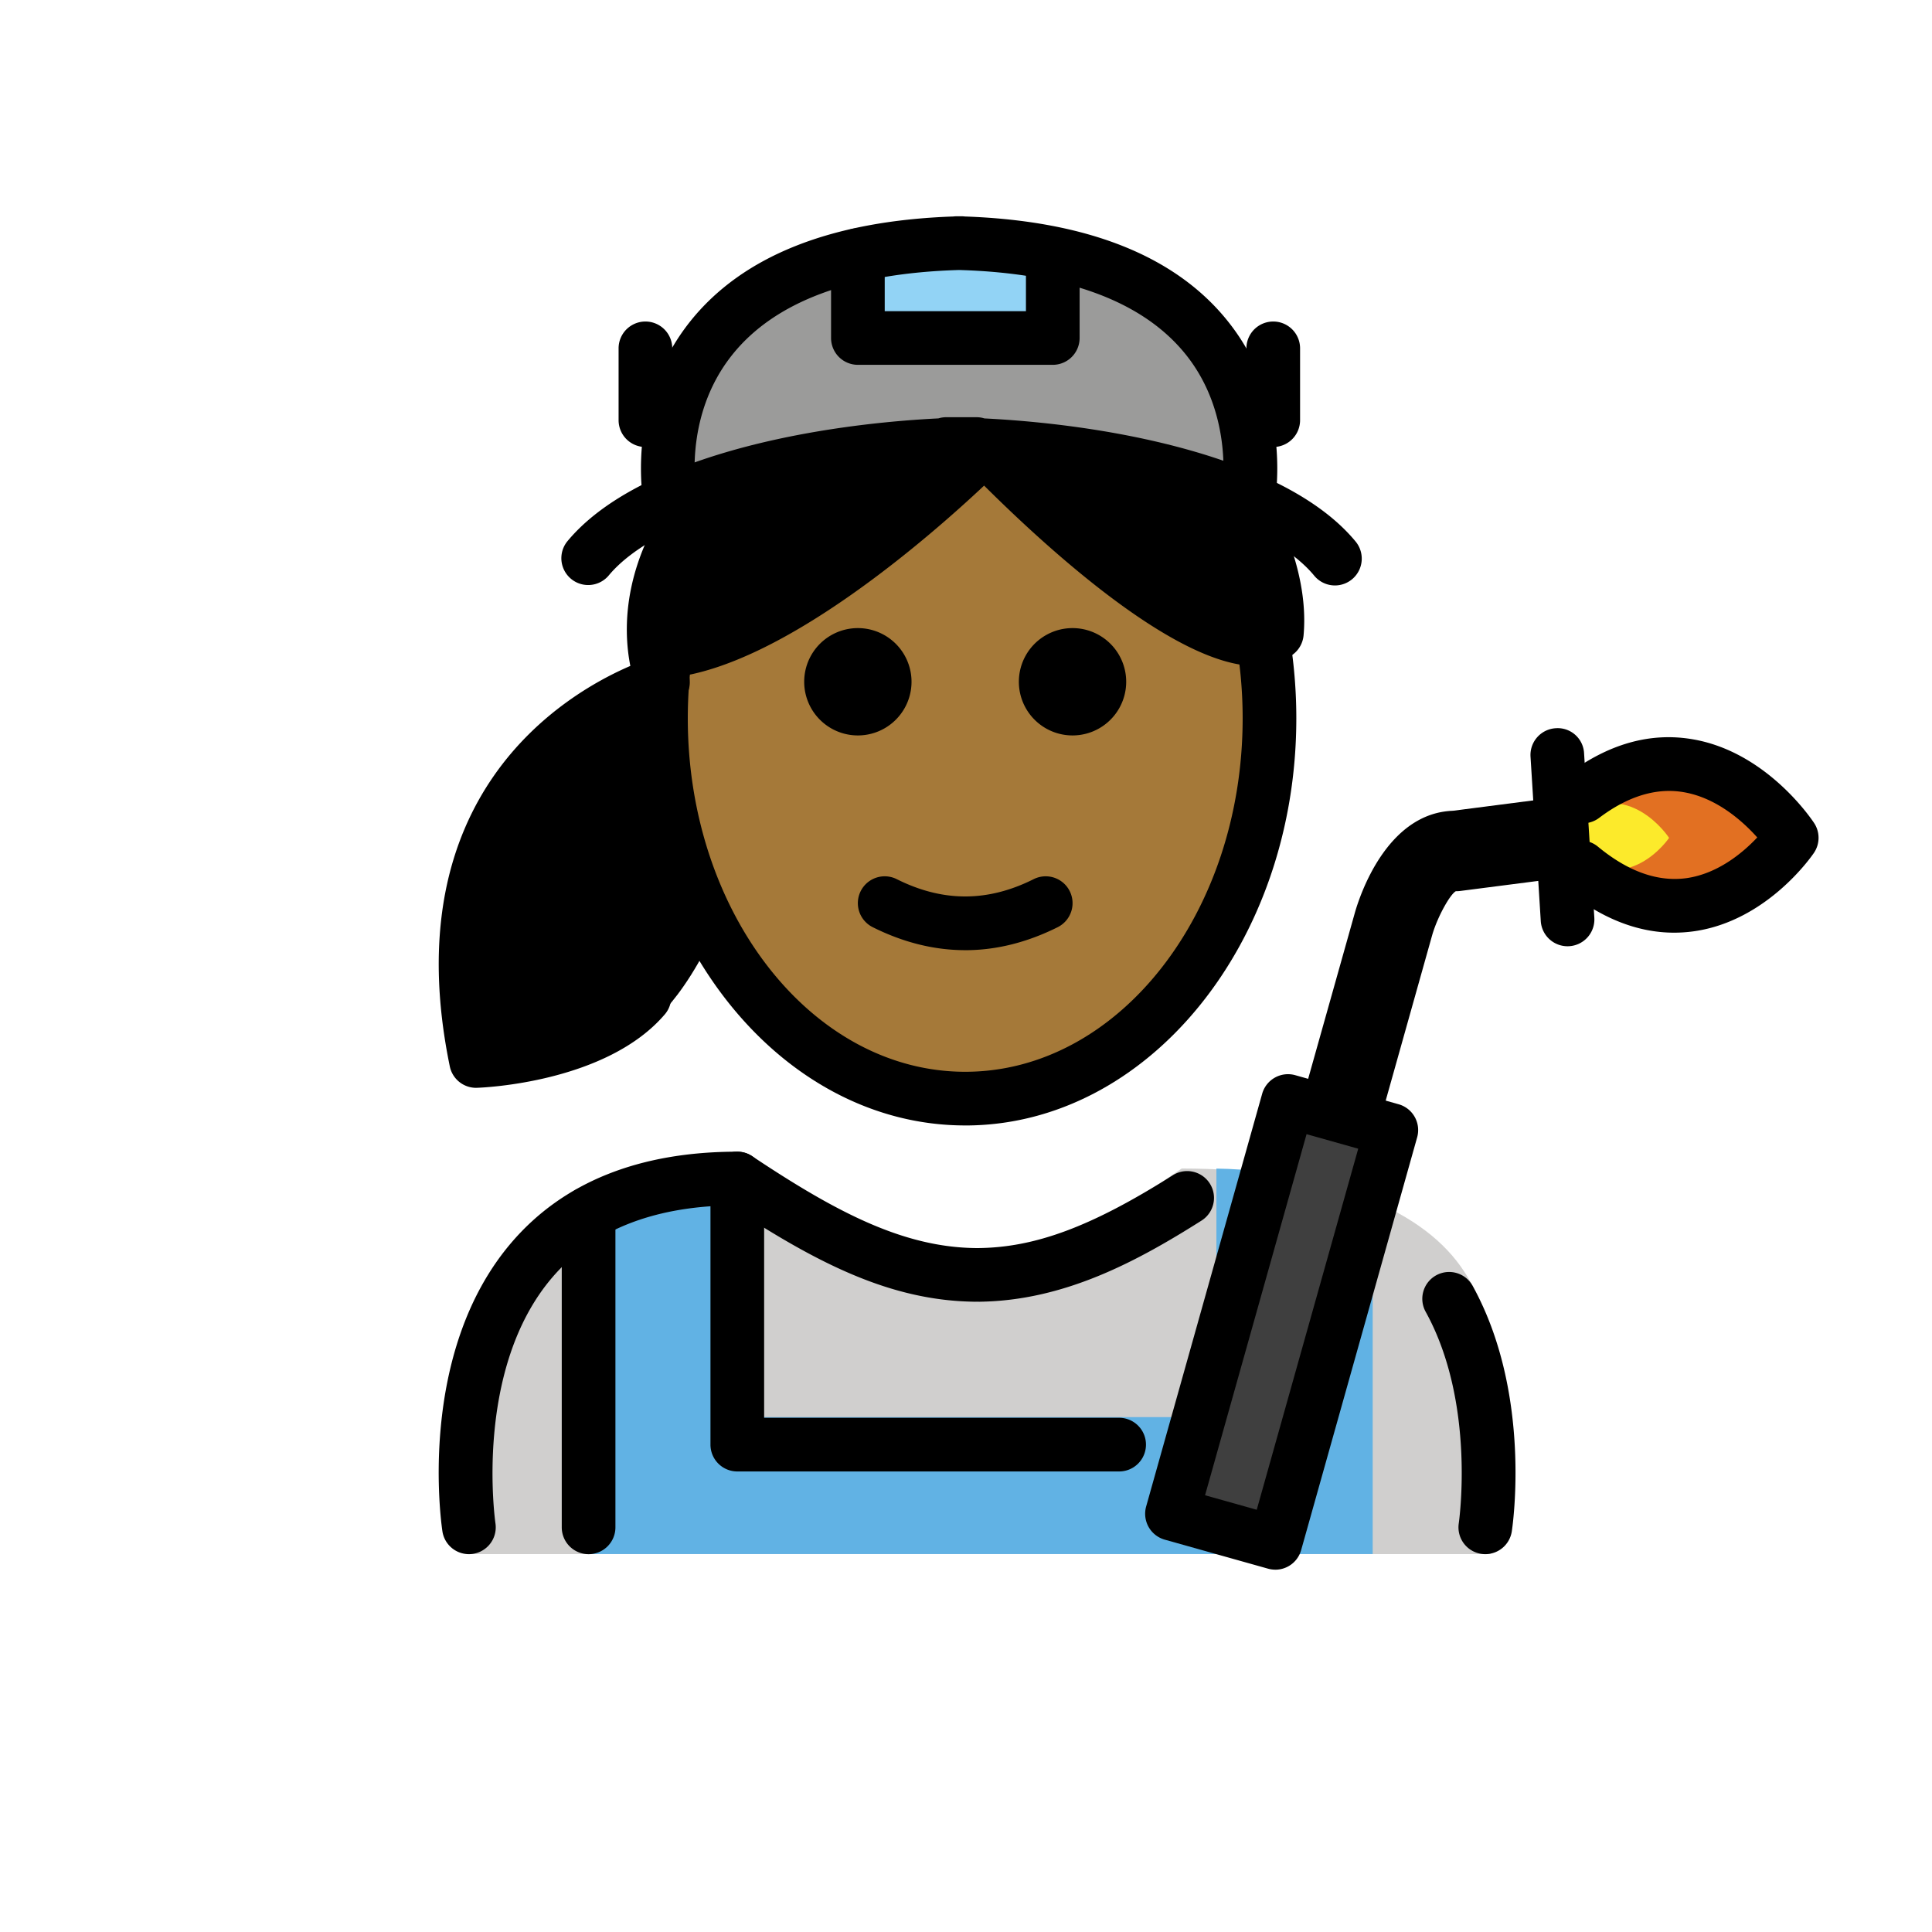 <svg xmlns="http://www.w3.org/2000/svg" width="1em" height="1em" viewBox="0 0 72 72"><path fill="#D0CFCE" d="M17.434 57.917s-2.17-13.67 9.83-13.67c3.192 2.128 5.926 3.598 9 3.592h-.125c3.074.006 4.708-2.164 7.9-4.292c5.272 0 8.818 1.44 10.388 3.637c2.777 3.885 1.112 10.733 1.112 10.733"/><path fill="#61B2E4" d="M51.156 45.1v12.814H21.953v-13.07l-.004-.005c1.395-.797 3.203-1.292 5.545-1.292v9.265h17.838V43.55c2.393.034 4.491.595 5.877 1.467"/><path fill="#9B9B9A" d="M35.667 9.06q.043.001.084.004l.085-.004z"/><path fill="#9B9B9A" d="M35.751 9.064c-12.614.353-10.76 9.619-10.76 9.619c6.484-3.498 18.03-2.545 21.52 0c0 0 1.855-9.266-10.76-9.62"/><path fill="#E27022" d="M58.913 32.324c4.577 3.776 7.86-1.101 7.86-1.101s-3.239-4.972-7.782-1.54"/><path fill="#92D3F5" d="M31.971 9.508v3.088h7.264V9.508"/><path fill="#3F3F3F" d="M43.677 56.415L48 41.033l3.851 1.082l-4.323 15.382z"/><path fill="none" d="m58.036 28.137l.382 6.127"/><path fill="#FCEA2B" d="M58.5 31.744c2.156 1.779 3.702-.519 3.702-.519s-1.525-2.342-3.665-.725"/><path d="M25.012 24.474S14.378 27 17.1 40.202c0 0 5.362.142 7.536-2.428c0 0 2.487-2.242 3.518-8.187c1.032-5.944-3.25-5.136-3.25-5.136"/><path d="M24.9 24.521c4.742-.5 11.78-7.564 11.78-7.564s8.512 8.736 10.892 6.897c.216-2.38-1.298-4.76-1.298-4.76s-8.832-5.48-19.972-.362c-3.07 3.824-1.604 6.96-1.604 6.96"/><path fill="#a57939" d="M36.68 16.957s-7.04 7.065-11.78 7.563l-.202 1.171s-.066-.147-.14-.404q-.066.753-.068 1.526c0 7.828 5.076 14.173 11.338 14.173s11.339-6.345 11.339-14.173c0-.933-.077-1.842-.214-2.725c-2.966.364-10.274-7.132-10.274-7.132"/><path d="M41.97 25.408a2 2 0 1 1-4-.001a2 2 0 0 1 4 .001m-8 0a2 2 0 1 1-4-.001a2 2 0 0 1 4 .001m2 10.002c-1.151 0-2.303-.286-3.447-.857a1 1 0 1 1 .895-1.79c1.718.86 3.388.86 5.105 0a1 1 0 0 1 .895 1.79q-1.718.857-3.447.858"/><path d="M35.97 41.942c-6.803 0-12.338-6.806-12.338-15.173c0-.874.06-1.75.18-2.604l1.981.277a17 17 0 0 0-.161 2.327c0 7.264 4.637 13.173 10.339 13.173S46.31 34.033 46.31 26.77c0-1.073-.102-2.14-.303-3.17l1.963-.383c.225 1.157.34 2.352.34 3.553c0 8.367-5.536 15.173-12.34 15.173m3.264-28.347h-7.263a1 1 0 0 1-1-1V9.508a1 1 0 1 1 2 0v2.088h5.263V9.508a1 1 0 1 1 2 0v3.088a1 1 0 0 1-1 1m8.216 3.063a1 1 0 0 1-1-1v-2.677a1 1 0 1 1 2 0v2.677a1 1 0 0 1-1 1m-23.397 0a1 1 0 0 1-1-1v-2.677a1 1 0 1 1 2 0v2.677a1 1 0 0 1-1 1m31.301 41.26a1 1 0 0 1-.99-1.15c.006-.044.648-4.478-1.234-7.883a.999.999 0 1 1 1.75-.967c2.218 4.012 1.492 8.945 1.46 9.153a1 1 0 0 1-.987.847m-37.878 0a1 1 0 0 1-.987-.847c-.04-.27-.972-6.633 2.581-10.775c1.923-2.241 4.751-3.377 8.408-3.377c.197 0 .39.058.554.168c3.154 2.102 5.661 3.411 8.383 3.424c2.152-.01 4.271-.8 7.293-2.714a1 1 0 0 1 1.07 1.69c-2.44 1.545-5.128 2.978-8.254 3.023c-.015 0-.03.005-.046 0h-.125c-.016.005-.03 0-.044 0c-3.101-.042-5.818-1.403-9.128-3.588c-2.897.056-5.11.954-6.586 2.669c-2.956 3.436-2.138 9.12-2.13 9.178a1 1 0 0 1-.99 1.149"/><path d="M41.707 54.837h-14.23a1 1 0 0 1-1-1V43.92a1 1 0 1 1 2 0v8.917h13.23a1 1 0 1 1 0 2M21.935 57.92a1 1 0 0 1-1-1V45.218a1 1 0 1 1 2 0V56.92a1 1 0 0 1-1 1m3.047-38.237a1 1 0 0 1-.98-.804c-.03-.154-.732-3.832 1.725-6.907c1.944-2.431 5.24-3.744 9.801-3.904q.065-.008.131-.008h.17q.065 0 .13.008c4.561.16 7.858 1.473 9.8 3.905c2.458 3.074 1.757 6.752 1.725 6.907a1 1 0 0 1-1.961-.394c.005-.025.54-2.95-1.34-5.284c-1.585-1.967-4.424-3.023-8.439-3.14c-4.028.117-6.872 1.18-8.454 3.159c-1.882 2.355-1.332 5.237-1.326 5.266a1 1 0 0 1-.982 1.196M51.37 41.98l-2.89-.812l2.01-7.146c.179-.631 1.184-3.715 3.653-3.807l3.892-.502l.385 2.975l-3.973.512a1.4 1.4 0 0 1-.192.013c-.202.102-.676.93-.88 1.63z"/><path d="M47.528 58.497q-.135 0-.271-.037l-3.852-1.082a1.003 1.003 0 0 1-.692-1.233l4.324-15.383a1 1 0 0 1 1.233-.693l3.851 1.083a1 1 0 0 1 .692 1.234L48.49 57.768a1 1 0 0 1-.962.73m-2.619-2.774l1.926.54l3.782-13.455l-1.925-.542zm13.508-20.46a1 1 0 0 1-.997-.938l-.382-6.127a1 1 0 0 1 .936-1.06a.985.985 0 0 1 1.06.936l.382 6.126a1 1 0 0 1-.999 1.063M17.743 40.54a1 1 0 0 1-.98-.798c-2.078-10.087 4.239-13.854 6.728-14.925c-.276-1.39-.325-4.024 2.043-6.975a1 1 0 0 1 1.56 1.252c-2.607 3.248-1.52 5.813-1.474 5.92a1.006 1.006 0 0 1-.653 1.38c-.332.091-7.962 2.295-6.405 12.072c1.404-.18 3.634-.713 4.7-1.974a1.001 1.001 0 0 1 1.528 1.293c-2.177 2.571-6.818 2.748-7.015 2.754z"/><path d="M24.911 25.257a1 1 0 0 1-.103-1.994c3.6-.38 9.287-5.381 11.174-7.276c.19-.19.42-.328.715-.295c.268.002.524.11.71.303c3.963 4.065 7.849 6.765 9.193 6.879c-.09-1.792-1.147-3.49-1.159-3.509a1.001 1.001 0 0 1 1.689-1.072c.07.109 1.695 2.699 1.45 5.388a1 1 0 0 1-.385.7c-2.571 1.987-8.467-3.25-11.52-6.284c-1.969 1.852-7.5 6.717-11.658 7.155q-.053.005-.106.005m22.673-1.667h.01z"/><path d="M49.75 21.818a1 1 0 0 1-.772-.363c-1.773-2.149-7.13-3.724-13.15-3.895c-6.02.17-11.377 1.746-13.15 3.895a1 1 0 0 1-1.542-1.273c2.495-3.024 8.719-4.333 13.837-4.59a1 1 0 0 1 .297-.044h1.117q.155 0 .297.045c5.118.256 11.341 1.565 13.837 4.59a1 1 0 0 1-.771 1.635m12.64 12.94c-1.393 0-2.773-.558-4.114-1.663a1 1 0 0 1 1.274-1.543c1.125.929 2.23 1.32 3.3 1.174c1.182-.167 2.117-.963 2.638-1.517c-.531-.594-1.505-1.475-2.739-1.686c-1.018-.177-2.081.147-3.155.958a.999.999 0 1 1-1.205-1.596c1.536-1.162 3.116-1.612 4.716-1.33c2.757.482 4.435 3.014 4.505 3.122a1 1 0 0 1-.008 1.104c-.069.103-1.728 2.526-4.452 2.922a5.4 5.4 0 0 1-.76.055"/></svg>